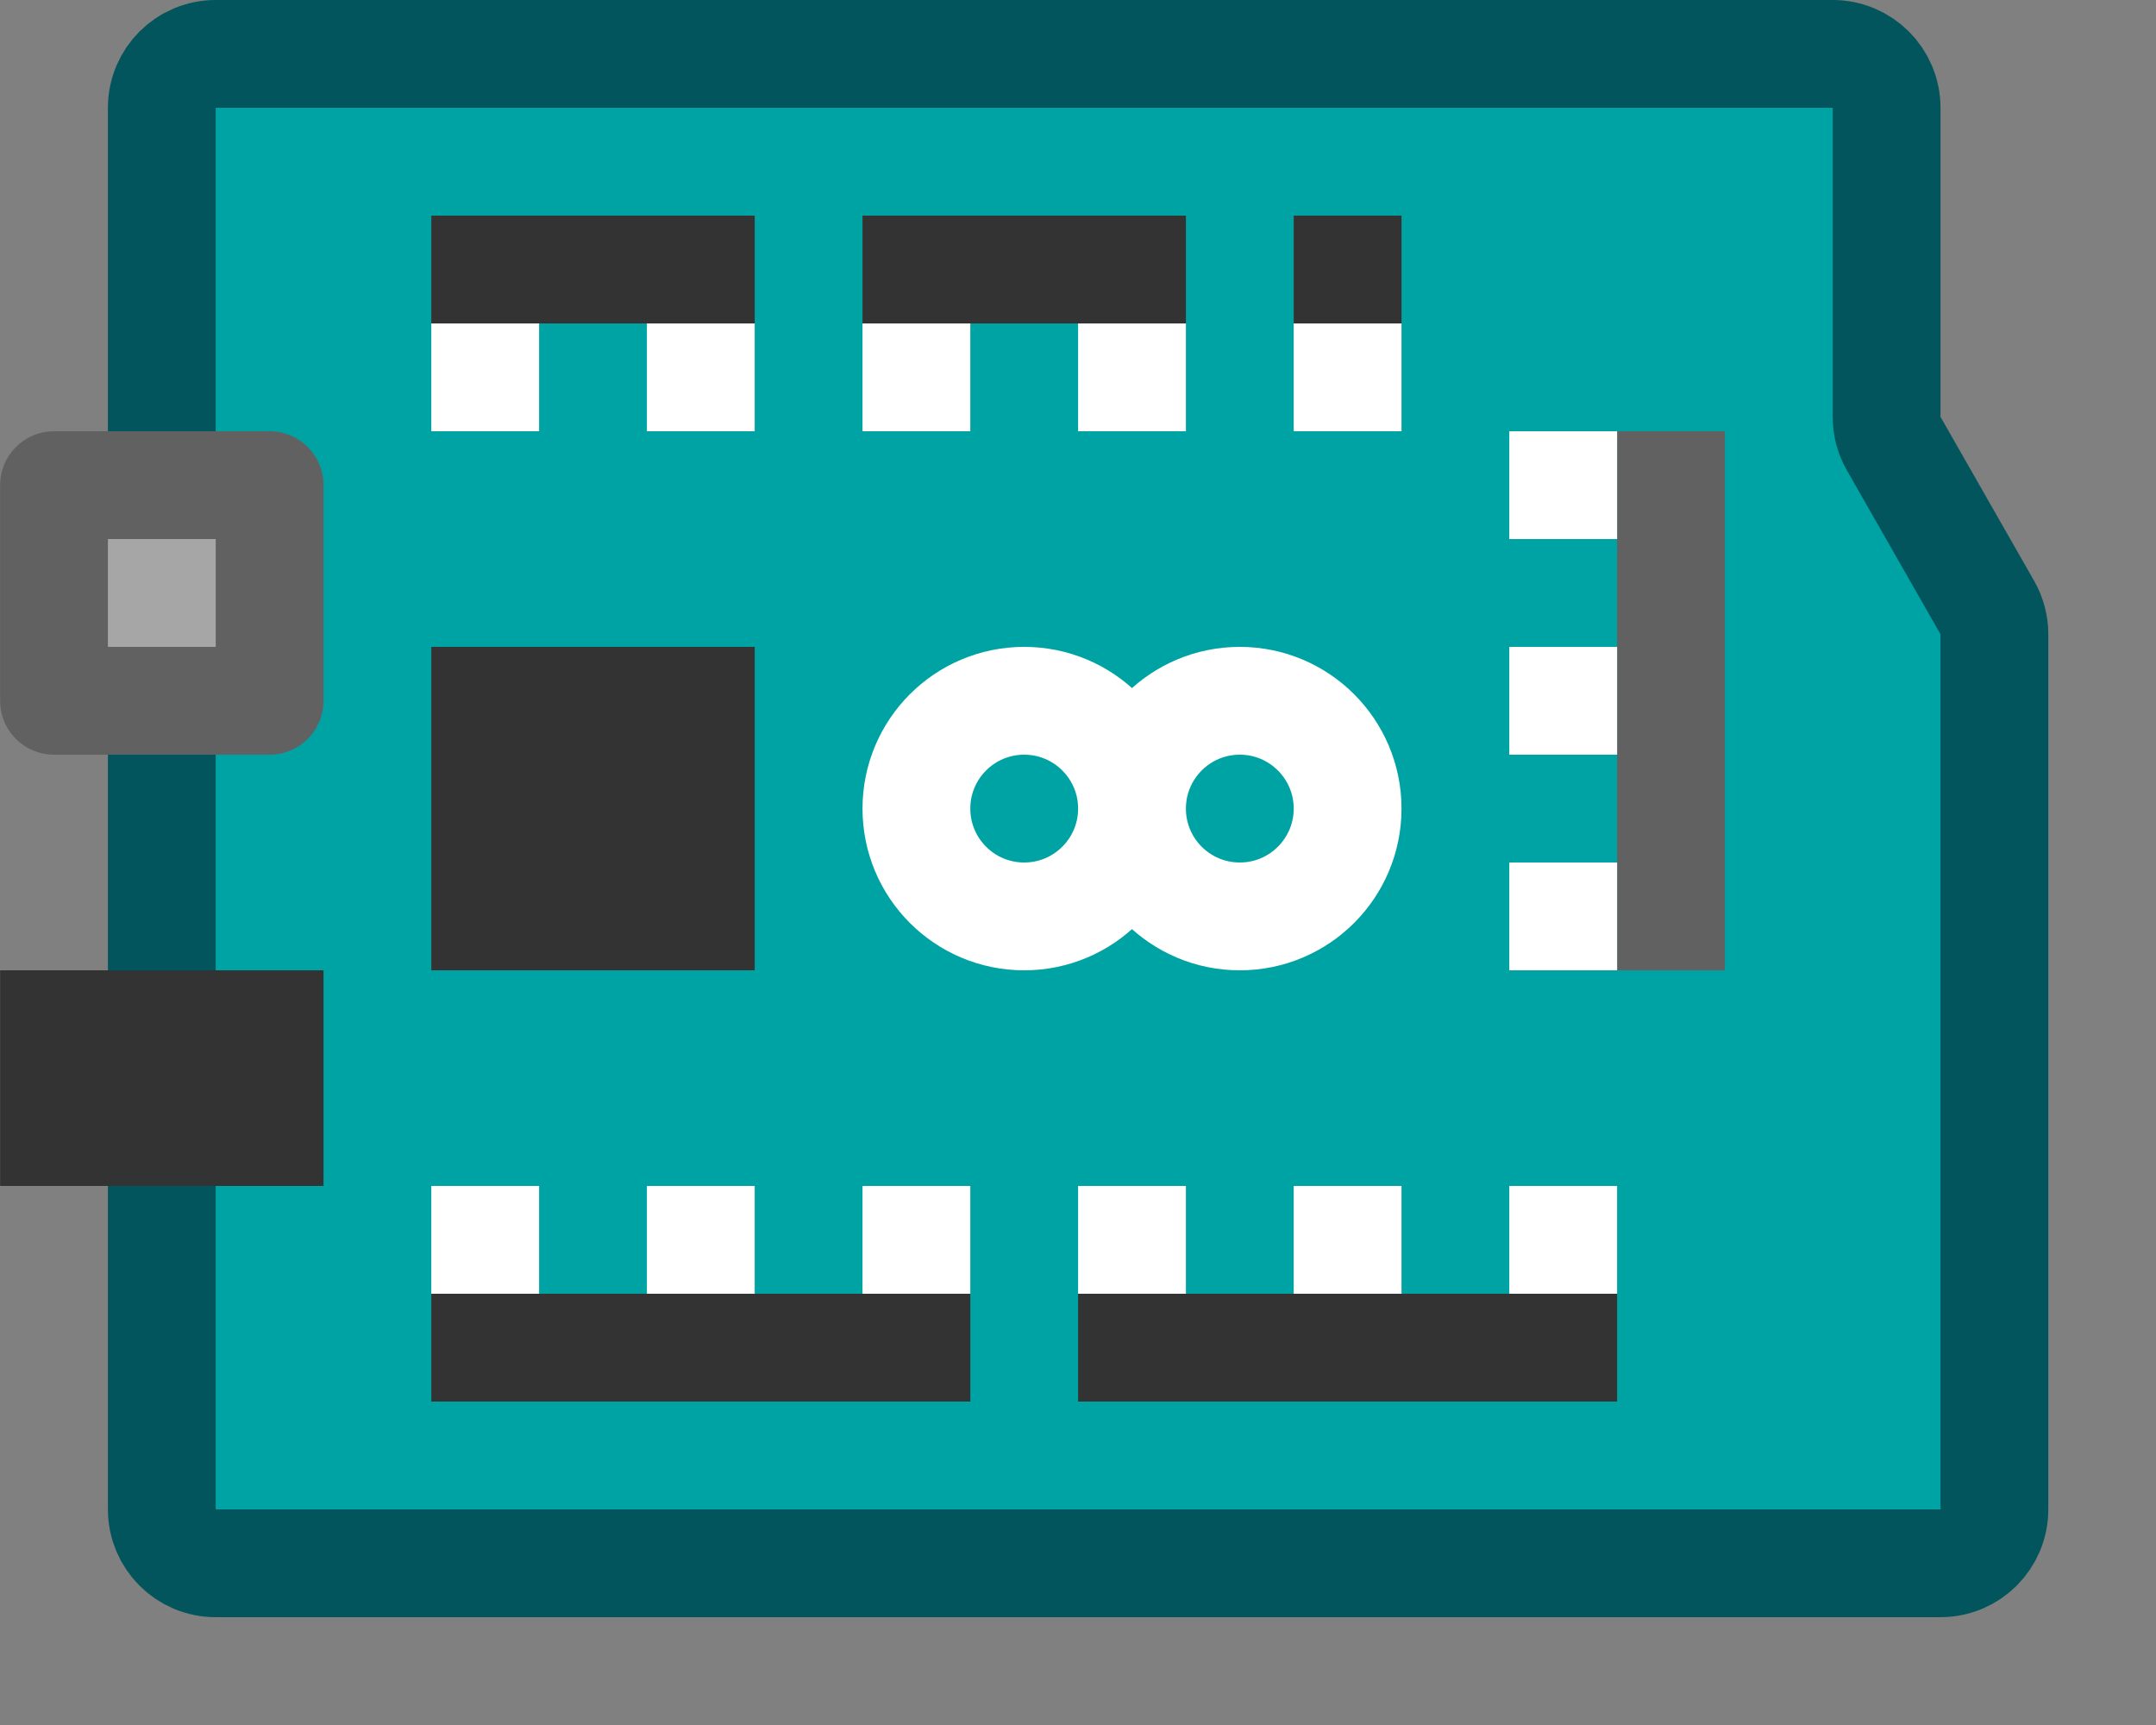 <svg width="20" height="16" viewBox="0 0 20 16" fill="none" xmlns="http://www.w3.org/2000/svg">
<rect x="0" y="0" width="20" height="16" fill="#808080" stroke="none"/>
<path d="M17.001 0.5H2.001C1.724 0.5 1.501 0.724 1.501 1V14C1.501 14.276 1.724 14.5 2.001 14.5H18.001C18.277 14.5 18.501 14.276 18.501 14V5.883C18.501 5.796 18.478 5.71 18.435 5.635L17.567 4.115C17.523 4.04 17.501 3.954 17.501 3.867V1C17.501 0.724 17.277 0.5 17.001 0.5Z" fill="#00A3A3" stroke="#02555C" stroke-linecap="round"/>
<rect x="0.501" y="4.5" width="2" height="2" fill="#A6A6A6" stroke="#616161" stroke-linejoin="round"/>
<path d="M10.501 7.5C10.501 8.052 10.053 8.5 9.501 8.5C8.948 8.5 8.501 8.052 8.501 7.5C8.501 6.948 8.948 6.5 9.501 6.5C10.053 6.5 10.501 6.948 10.501 7.5ZM10.501 7.5C10.501 8.052 10.948 8.5 11.501 8.5C12.053 8.5 12.501 8.052 12.501 7.5C12.501 6.948 12.053 6.5 11.501 6.5C10.948 6.5 10.501 6.948 10.501 7.5Z" stroke="#FFFFFF"/>
<rect x="15.001" y="4" width="1" height="5" fill="#616162"/>
<path d="M0.001 9H3.001V11H0.001V9Z" fill="#333333"/>
<path d="M4.001 6H7.001V9H4.001V6Z" fill="#333333"/>
<path d="M4.001 12H9.001V13H4.001V12Z" fill="#333333"/>
<path d="M4.001 2H7.001V3H4.001V2Z" fill="#333333"/>
<path d="M8.001 2H11.001V3H8.001V2Z" fill="#333333"/>
<path d="M12.001 2H13.001V3H12.001V2Z" fill="#333333"/>
<path d="M10.001 12H15.001V13H10.001V12Z" fill="#333333"/>
<path d="M4.001 3H5.001V4H4.001V3Z" fill="#FFFFFF"/>
<path d="M6.001 3H7.001V4H6.001V3Z" fill="white"/>
<path d="M8.001 3H9.001V4H8.001V3Z" fill="white"/>
<path d="M10.001 3H11.001V4H10.001V3Z" fill="white"/>
<path d="M12.001 3H13.001V4H12.001V3Z" fill="white"/>
<path d="M4.001 11H5.001V12H4.001V11Z" fill="white"/>
<path d="M6.001 11H7.001V12H6.001V11Z" fill="white"/>
<path d="M8.001 11H9.001V12H8.001V11Z" fill="white"/>
<path d="M10.001 11H11.001V12H10.001V11Z" fill="white"/>
<path d="M12.001 11H13.001V12H12.001V11Z" fill="white"/>
<path d="M14.001 11H15.001V12H14.001V11Z" fill="white"/>
<path d="M14.001 4H15.001V5H14.001V4Z" fill="white"/>
<path d="M14.001 6H15.001V7H14.001V6Z" fill="white"/>
<path d="M14.001 8H15.001V9H14.001V8Z" fill="white"/>
</svg>
